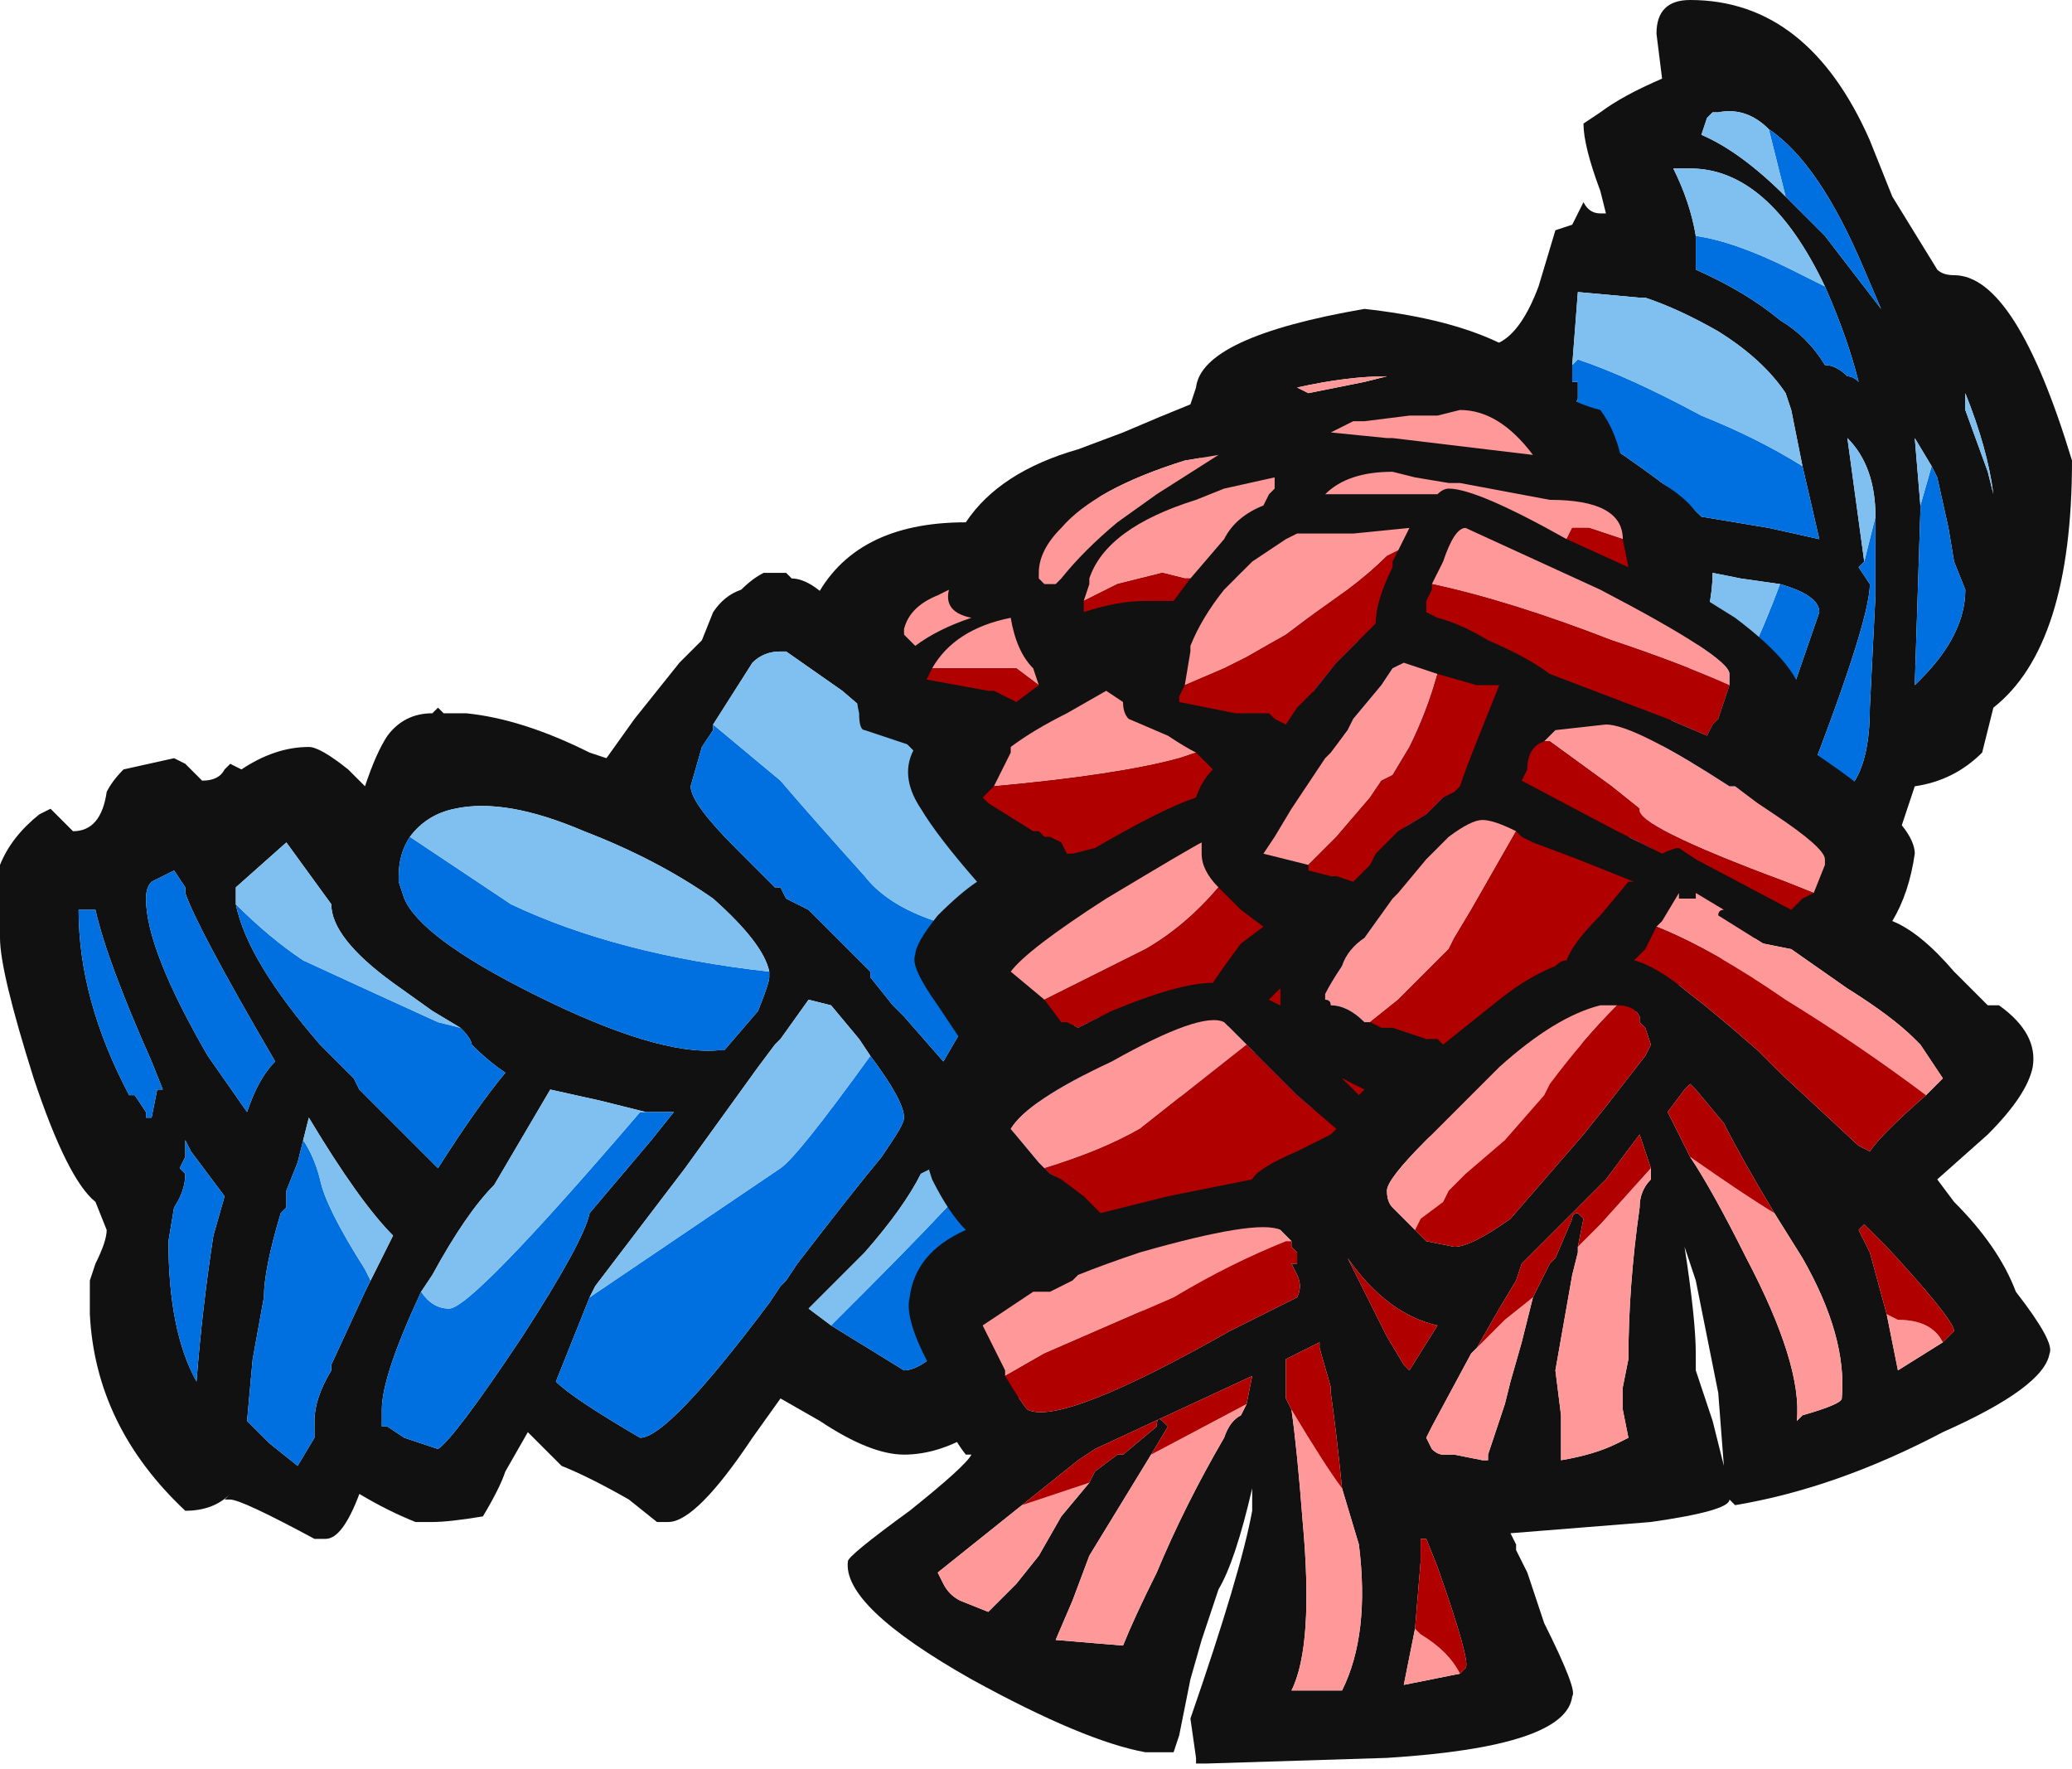 <?xml version="1.0" encoding="UTF-8" standalone="no"?>
<svg xmlns:ffdec="https://www.free-decompiler.com/flash" xmlns:xlink="http://www.w3.org/1999/xlink" ffdec:objectType="shape" height="15.75px" width="18.45px" xmlns="http://www.w3.org/2000/svg">
  <g transform="matrix(1.0, 0.0, 0.0, 1.0, 8.1, 7.05)">
    <path d="M5.6 -4.5 L5.75 -5.0 5.9 -5.05 6.0 -5.25 Q6.05 -5.15 6.15 -5.15 L6.2 -5.15 6.15 -5.35 Q6.0 -5.75 6.0 -5.95 L6.15 -6.05 Q6.35 -6.2 6.7 -6.35 L6.65 -6.75 Q6.65 -7.05 6.95 -7.05 8.0 -7.05 8.55 -5.8 L8.75 -5.3 9.15 -4.65 Q9.2 -4.6 9.3 -4.6 9.85 -4.6 10.35 -2.95 10.35 -1.3 9.65 -0.75 L9.55 -0.35 Q9.3 -0.1 8.95 -0.05 L8.85 0.25 Q8.65 0.9 8.2 0.9 L1.2 5.15 Q0.55 5.9 -0.05 5.9 -0.35 5.9 -0.8 5.6 L-1.15 5.4 -1.4 5.75 Q-1.9 6.5 -2.15 6.5 L-2.25 6.5 -2.5 6.3 Q-2.85 6.1 -3.1 6.0 L-3.4 5.7 -3.6 6.05 Q-3.65 6.2 -3.8 6.45 -4.1 6.5 -4.25 6.5 L-4.4 6.5 Q-4.65 6.4 -4.9 6.25 -5.05 6.65 -5.2 6.65 L-5.3 6.65 Q-5.95 6.3 -6.05 6.3 L-6.1 6.3 -6.05 6.25 Q-6.2 6.4 -6.45 6.4 -7.25 5.65 -7.3 4.65 L-7.3 4.35 -7.25 4.2 Q-7.15 4.0 -7.15 3.9 L-7.25 3.65 Q-7.5 3.45 -7.8 2.55 -8.1 1.6 -8.1 1.3 L-8.1 0.65 Q-8.0 0.4 -7.75 0.2 L-7.65 0.15 -7.45 0.35 Q-7.2 0.35 -7.15 0.0 -7.1 -0.1 -7.0 -0.2 L-6.55 -0.3 -6.45 -0.25 -6.3 -0.1 Q-6.15 -0.1 -6.1 -0.2 L-6.05 -0.25 -5.95 -0.2 Q-5.65 -0.4 -5.35 -0.4 -5.25 -0.4 -5.0 -0.2 L-4.85 -0.05 Q-4.75 -0.35 -4.65 -0.5 -4.5 -0.7 -4.25 -0.7 L-4.2 -0.75 -4.15 -0.7 -3.95 -0.7 Q-3.45 -0.65 -2.85 -0.35 L-2.7 -0.3 -2.45 -0.65 -2.05 -1.15 -1.85 -1.35 -1.75 -1.6 Q-1.65 -1.75 -1.5 -1.8 -1.4 -1.9 -1.3 -1.95 L-1.1 -1.95 -1.05 -1.9 Q-0.9 -1.9 -0.7 -1.7 L5.25 -4.0 Q5.45 -4.1 5.6 -4.5 M5.45 -3.9 L5.45 -3.9 M5.0 -0.75 L2.8 -2.05 4.55 0.5 4.6 0.55 5.0 -0.75 M3.3 0.7 L0.7 -1.35 3.3 0.7 M6.6 -1.75 L4.35 -2.9 6.6 -1.75 M6.1 -0.45 L4.9 1.2 6.1 -0.45 M7.65 -5.9 Q7.45 -6.1 7.2 -6.05 L7.15 -6.05 7.1 -6.0 7.05 -5.85 Q7.4 -5.7 7.8 -5.3 L8.15 -4.95 8.65 -4.3 8.5 -4.65 Q8.1 -5.6 7.65 -5.9 M8.15 -4.5 Q7.65 -5.55 6.95 -5.55 L6.8 -5.55 Q6.95 -5.25 7.0 -4.95 L7.0 -4.65 Q7.45 -4.45 7.75 -4.2 8.0 -4.05 8.15 -3.8 8.25 -3.8 8.35 -3.7 8.4 -3.7 8.45 -3.65 8.35 -4.05 8.15 -4.5 M5.9 -3.8 L5.9 -3.65 5.95 -3.65 5.95 -3.5 5.9 -3.4 6.05 -3.2 Q6.75 -2.75 7.05 -2.45 L7.65 -2.35 8.1 -2.25 7.95 -2.9 7.85 -3.4 7.8 -3.55 Q7.6 -3.85 7.2 -4.1 6.85 -4.3 6.55 -4.4 L6.5 -4.4 5.95 -4.45 5.9 -3.8 M7.75 -1.85 L7.4 -1.9 7.15 -1.95 Q7.15 -1.65 7.0 -1.25 L6.3 0.7 7.6 -0.15 8.1 -1.6 Q8.1 -1.75 7.75 -1.85 M8.6 -2.45 Q8.6 -2.9 8.35 -3.15 L8.5 -2.05 8.45 -2.0 8.55 -1.85 Q8.55 -1.5 7.9 0.15 L8.15 0.1 Q8.55 0.0 8.55 -0.75 L8.6 -1.75 8.6 -2.45 M9.0 -2.55 L9.0 -2.5 8.95 -0.95 9.0 -1.0 Q9.4 -1.4 9.4 -1.8 L9.3 -2.05 9.25 -2.35 9.15 -2.8 9.1 -2.9 8.95 -3.15 9.0 -2.55 M9.65 -2.65 Q9.6 -3.05 9.4 -3.55 L9.4 -3.4 9.6 -2.85 9.65 -2.65 M4.05 2.3 L4.2 0.9 3.35 1.35 3.0 1.85 2.25 2.95 3.75 2.8 4.05 2.3 M1.75 1.8 L0.2 3.35 0.1 3.4 Q-0.05 3.7 -0.4 4.1 L-0.9 4.6 -0.7 4.75 -0.05 5.15 Q0.3 5.15 1.2 3.75 L1.75 1.8 M-1.75 -0.6 L-1.75 -0.55 -1.85 -0.4 -1.95 -0.05 Q-1.95 0.1 -1.55 0.5 L-1.2 0.85 -1.15 0.85 -1.1 0.95 -0.9 1.05 -0.35 1.6 -0.35 1.65 -0.15 1.9 -0.05 2.0 0.3 2.4 0.65 1.8 1.0 1.3 1.2 1.05 Q0.8 0.4 0.0 -0.4 L-0.2 -0.6 -0.25 -0.6 -0.6 -0.9 -1.1 -1.25 -1.15 -1.25 Q-1.3 -1.25 -1.4 -1.15 L-1.75 -0.6 M-2.2 -0.8 L-2.2 -0.8 M-4.85 0.0 L-4.85 0.0 M-4.45 0.4 Q-4.55 0.55 -4.55 0.75 L-4.55 0.8 -4.5 0.95 Q-4.35 1.3 -3.35 1.8 -2.25 2.35 -1.7 2.3 L-1.65 2.3 -1.35 1.95 Q-1.25 1.7 -1.25 1.65 L-1.25 1.6 Q-1.3 1.35 -1.75 0.95 -2.25 0.6 -2.9 0.35 -3.6 0.05 -4.05 0.15 -4.3 0.2 -4.45 0.4 M-4.35 4.45 Q-4.7 5.2 -4.7 5.5 L-4.7 5.65 -4.65 5.65 -4.5 5.75 -4.2 5.85 Q-4.05 5.75 -3.45 4.85 -2.9 4.0 -2.85 3.75 L-2.3 3.1 -2.1 2.85 -2.35 2.85 -2.75 2.75 -3.2 2.65 -3.7 3.5 Q-3.95 3.75 -4.25 4.3 L-4.35 4.45 M-0.35 2.35 L-0.45 2.2 -0.7 1.9 -0.9 1.85 -1.15 2.2 -1.2 2.25 -1.35 2.45 -2.0 3.35 -2.8 4.4 -2.85 4.5 -3.15 5.25 Q-3.0 5.4 -2.4 5.75 -2.15 5.75 -1.25 4.55 L-1.15 4.4 -1.1 4.35 -1.0 4.2 Q-0.5 3.55 -0.25 3.25 L-0.15 3.1 Q-0.05 2.95 -0.05 2.9 -0.05 2.75 -0.35 2.35 M-5.0 0.35 L-5.0 0.35 M-4.0 2.1 L-4.25 1.95 -4.6 1.7 Q-5.15 1.3 -5.15 1.0 L-5.55 0.45 -6.0 0.85 -6.0 1.0 Q-5.9 1.5 -5.25 2.25 L-4.95 2.55 -4.9 2.65 -4.2 3.35 Q-3.85 2.8 -3.6 2.5 -3.75 2.4 -3.9 2.25 -3.9 2.2 -4.0 2.1 M-4.8 4.35 L-4.6 3.95 Q-4.9 3.65 -5.35 2.9 L-5.4 3.1 -5.45 3.3 -5.55 3.55 -5.55 3.7 -5.6 3.75 Q-5.75 4.25 -5.75 4.5 L-5.85 5.05 -5.9 5.6 -5.7 5.8 -5.45 6.0 -5.3 5.75 -5.3 5.6 Q-5.3 5.4 -5.15 5.15 L-5.15 5.1 -4.85 4.45 -4.8 4.35 M-6.55 0.7 L-6.75 0.8 Q-6.8 0.85 -6.8 0.95 -6.8 1.4 -6.25 2.35 L-5.9 2.85 Q-5.8 2.55 -5.65 2.4 -6.35 1.2 -6.45 0.9 L-6.45 0.85 -6.55 0.7 M-6.75 2.9 L-6.7 2.65 -6.65 2.65 -6.75 2.4 Q-7.15 1.5 -7.25 1.05 L-7.4 1.05 Q-7.4 1.85 -6.95 2.7 L-6.9 2.7 -6.8 2.85 -6.8 2.9 -6.75 2.9 M-6.45 3.25 L-6.5 3.35 -6.45 3.4 Q-6.45 3.55 -6.55 3.7 L-6.6 4.0 Q-6.6 4.8 -6.35 5.25 -6.3 4.6 -6.2 3.95 L-6.1 3.6 -6.4 3.2 -6.45 3.1 -6.45 3.25" fill="#111111" fill-rule="evenodd" stroke="none"/>
    <path d="M4.6 0.55 L4.55 0.5 4.6 0.55 M-6.45 0.85 L-6.55 0.7 -6.45 0.85 M-6.8 2.9 L-6.75 2.9 -6.8 2.9" fill="#ccdbe1" fill-rule="evenodd" stroke="none"/>
    <path d="M2.8 -2.05 L5.0 -0.75 4.6 0.55 4.55 0.5 2.8 -2.05 M0.7 -1.35 L3.3 0.7 0.7 -1.35 M4.35 -2.9 L6.6 -1.75 4.35 -2.9 M4.9 1.2 L6.1 -0.45 4.9 1.2 M7.8 -5.3 Q7.7 -5.7 7.65 -5.9 8.1 -5.6 8.5 -4.65 L8.65 -4.3 8.15 -4.95 7.8 -5.3 M7.0 -4.95 Q7.35 -4.9 7.85 -4.65 L8.15 -4.5 Q8.35 -4.05 8.45 -3.65 8.4 -3.7 8.35 -3.7 8.25 -3.8 8.15 -3.8 8.0 -4.05 7.75 -4.2 7.45 -4.45 7.0 -4.65 L7.0 -4.95 M7.95 -2.9 L8.1 -2.25 7.65 -2.35 7.05 -2.45 Q6.75 -2.75 6.05 -3.2 L5.9 -3.4 5.95 -3.5 5.95 -3.65 5.9 -3.65 5.9 -3.8 5.95 -3.85 Q6.4 -3.7 7.05 -3.35 7.55 -3.15 7.95 -2.9 M6.3 0.7 Q7.25 -0.5 7.75 -1.85 8.1 -1.75 8.1 -1.6 L7.6 -0.15 6.3 0.7 M8.5 -2.05 L8.6 -2.45 8.6 -1.75 8.55 -0.75 Q8.55 0.0 8.15 0.1 L7.9 0.15 Q8.55 -1.5 8.55 -1.85 L8.45 -2.0 8.5 -2.05 M9.1 -2.9 L9.15 -2.8 9.25 -2.35 9.3 -2.05 9.4 -1.8 Q9.4 -1.4 9.0 -1.0 L8.95 -0.95 9.0 -2.5 9.0 -2.55 9.1 -2.9 M4.2 0.9 L4.05 2.3 3.55 1.85 4.2 0.9 M3.75 2.8 L2.25 2.95 3.3 2.15 3.75 2.8 M-0.7 4.75 L-0.4 4.45 Q0.75 3.3 1.15 2.75 L1.75 1.8 1.2 3.75 Q0.3 5.15 -0.05 5.15 L-0.7 4.75 M1.0 1.3 L0.65 1.8 0.3 2.4 -0.05 2.0 -0.15 1.9 -0.35 1.65 -0.35 1.6 -0.9 1.05 -1.1 0.95 -1.15 0.85 -1.2 0.85 -1.55 0.5 Q-1.95 0.1 -1.95 -0.05 L-1.85 -0.4 -1.75 -0.55 -1.75 -0.6 -1.15 -0.1 Q-0.85 0.25 -0.4 0.75 -0.05 1.2 1.0 1.3 M-1.25 1.6 L-1.25 1.65 Q-1.25 1.7 -1.35 1.95 L-1.65 2.3 -1.7 2.3 Q-2.25 2.35 -3.35 1.8 -4.35 1.3 -4.5 0.95 L-4.55 0.8 -4.55 0.75 Q-4.55 0.55 -4.45 0.4 L-3.55 1.0 Q-2.6 1.45 -1.25 1.6 M-2.35 2.85 L-2.1 2.85 -2.3 3.1 -2.85 3.75 Q-2.9 4.0 -3.45 4.85 -4.05 5.75 -4.2 5.85 L-4.5 5.75 -4.65 5.65 -4.7 5.65 -4.7 5.5 Q-4.7 5.2 -4.35 4.45 -4.25 4.6 -4.1 4.6 -3.9 4.6 -2.4 2.85 L-2.35 2.85 M-2.85 4.5 L-1.15 3.35 Q-1.0 3.25 -0.35 2.35 -0.05 2.75 -0.05 2.9 -0.05 2.95 -0.15 3.1 L-0.25 3.25 Q-0.5 3.55 -1.0 4.2 L-1.1 4.35 -1.15 4.4 -1.25 4.55 Q-2.15 5.75 -2.4 5.75 -3.0 5.4 -3.15 5.25 L-2.85 4.5 M-6.0 1.0 Q-5.7 1.3 -5.4 1.5 -4.75 1.8 -4.2 2.05 L-4.0 2.1 Q-3.9 2.2 -3.9 2.25 -3.75 2.4 -3.6 2.5 -3.85 2.8 -4.2 3.35 L-4.9 2.65 -4.95 2.55 -5.25 2.25 Q-5.9 1.5 -6.0 1.0 M-5.4 3.1 Q-5.3 3.25 -5.25 3.45 -5.2 3.7 -4.85 4.25 L-4.8 4.35 -4.85 4.45 -5.15 5.1 -5.15 5.15 Q-5.3 5.4 -5.3 5.6 L-5.3 5.75 -5.45 6.0 -5.7 5.8 -5.9 5.6 -5.85 5.05 -5.75 4.5 Q-5.75 4.25 -5.6 3.75 L-5.55 3.7 -5.55 3.55 -5.45 3.3 -5.4 3.1 M-6.45 0.85 L-6.45 0.9 Q-6.35 1.2 -5.65 2.4 -5.8 2.55 -5.9 2.85 L-6.25 2.35 Q-6.8 1.4 -6.8 0.95 -6.8 0.85 -6.75 0.8 L-6.55 0.7 -6.45 0.85 M-6.8 2.9 L-6.8 2.85 -6.9 2.7 -6.95 2.7 Q-7.4 1.85 -7.4 1.05 L-7.25 1.05 Q-7.15 1.5 -6.75 2.4 L-6.65 2.65 -6.7 2.65 -6.75 2.9 -6.8 2.9 M-6.45 3.25 L-6.45 3.1 -6.4 3.2 -6.1 3.6 -6.2 3.95 Q-6.3 4.6 -6.35 5.25 -6.6 4.8 -6.6 4.0 L-6.55 3.7 Q-6.45 3.55 -6.45 3.4 L-6.5 3.35 -6.45 3.25" fill="#0070e0" fill-rule="evenodd" stroke="none"/>
    <path d="M2.8 -2.05 L5.0 -0.75 2.8 -2.05 M0.7 -1.35 L3.3 0.7 0.7 -1.35 M4.35 -2.9 L6.6 -1.75 4.35 -2.9 M4.9 1.2 L6.1 -0.45 4.9 1.2 M7.65 -5.9 Q7.7 -5.7 7.8 -5.3 7.4 -5.7 7.05 -5.85 L7.1 -6.0 7.15 -6.05 7.2 -6.05 Q7.45 -6.1 7.65 -5.9 M7.0 -4.95 Q6.95 -5.25 6.8 -5.55 L6.95 -5.55 Q7.65 -5.55 8.15 -4.5 L7.85 -4.65 Q7.35 -4.9 7.0 -4.95 M7.95 -2.9 Q7.55 -3.15 7.05 -3.35 6.4 -3.7 5.95 -3.85 L5.9 -3.8 5.95 -4.45 6.5 -4.4 6.55 -4.4 Q6.85 -4.3 7.2 -4.1 7.6 -3.85 7.8 -3.55 L7.85 -3.4 7.95 -2.9 M6.3 0.7 L7.0 -1.25 Q7.15 -1.65 7.15 -1.95 L7.4 -1.9 7.75 -1.85 Q7.25 -0.5 6.3 0.7 M8.5 -2.05 L8.35 -3.15 Q8.6 -2.9 8.6 -2.45 L8.5 -2.05 M9.1 -2.9 L9.0 -2.55 8.95 -3.15 9.1 -2.9 M9.65 -2.65 L9.6 -2.85 9.4 -3.4 9.4 -3.55 Q9.6 -3.05 9.65 -2.65 M4.2 0.9 L3.55 1.85 3.35 1.35 4.2 0.9 M2.25 2.95 L3.0 1.85 3.3 2.15 2.25 2.95 M-0.7 4.75 L-0.9 4.6 -0.4 4.1 Q-0.05 3.7 0.1 3.4 L0.2 3.35 1.75 1.8 1.15 2.75 Q0.75 3.3 -0.4 4.45 L-0.7 4.75 M1.0 1.3 Q-0.05 1.2 -0.4 0.75 -0.85 0.25 -1.15 -0.1 L-1.75 -0.6 -1.4 -1.15 Q-1.3 -1.25 -1.15 -1.25 L-1.1 -1.25 -0.6 -0.9 -0.25 -0.6 -0.2 -0.6 0.0 -0.4 Q0.8 0.4 1.2 1.05 L1.0 1.3 M-1.25 1.6 Q-2.6 1.45 -3.55 1.0 L-4.45 0.4 Q-4.3 0.2 -4.05 0.15 -3.6 0.05 -2.9 0.35 -2.25 0.6 -1.75 0.95 -1.3 1.35 -1.25 1.6 M-2.35 2.85 L-2.4 2.85 Q-3.9 4.6 -4.1 4.6 -4.25 4.6 -4.35 4.45 L-4.25 4.3 Q-3.95 3.75 -3.7 3.5 L-3.2 2.65 -2.75 2.75 -2.35 2.85 M-2.85 4.5 L-2.8 4.4 -2.0 3.35 -1.35 2.45 -1.2 2.25 -1.15 2.2 -0.9 1.85 -0.7 1.9 -0.45 2.2 -0.35 2.35 Q-1.0 3.25 -1.15 3.35 L-2.85 4.5 M-6.0 1.0 L-6.0 0.85 -5.55 0.45 -5.15 1.0 Q-5.15 1.3 -4.6 1.7 L-4.25 1.95 -4.0 2.1 -4.2 2.05 Q-4.75 1.8 -5.4 1.5 -5.7 1.3 -6.0 1.0 M-5.4 3.1 L-5.35 2.9 Q-4.9 3.65 -4.6 3.95 L-4.8 4.35 -4.85 4.25 Q-5.2 3.7 -5.25 3.45 -5.3 3.25 -5.4 3.1" fill="#80c0f0" fill-rule="evenodd" stroke="none"/>
    <path d="M3.55 1.85 L4.05 2.3 3.75 2.8 3.3 2.15 3.0 1.85 3.35 1.35 3.55 1.85" fill="#b00000" fill-rule="evenodd" stroke="none"/>
    <path d="M4.25 -3.7 Q3.9 -3.7 3.45 -3.6 L3.55 -3.55 4.05 -3.65 4.25 -3.7 M2.45 -2.95 Q1.65 -2.7 1.35 -2.35 1.15 -2.15 1.15 -1.95 L1.15 -1.9 1.2 -1.85 1.3 -1.85 1.35 -1.9 Q1.55 -2.15 1.85 -2.4 L2.2 -2.65 2.75 -3.0 2.45 -2.95 M1.5 -3.05 L1.9 -3.2 Q2.25 -3.35 2.5 -3.45 L2.55 -3.6 Q2.6 -4.05 4.05 -4.3 5.4 -4.15 5.8 -3.55 5.95 -3.45 6.15 -3.4 6.3 -3.2 6.35 -2.9 L6.6 -2.8 Q7.1 -2.55 7.1 -2.2 L7.0 -2.0 6.95 -1.8 7.35 -1.55 Q7.95 -1.1 7.95 -0.8 L7.85 -0.6 7.8 -0.55 8.05 -0.35 Q8.95 0.25 8.95 0.55 8.9 0.9 8.75 1.15 9.0 1.25 9.3 1.6 L9.6 1.9 9.7 1.9 Q10.05 2.15 10.0 2.45 9.95 2.7 9.6 3.05 L9.15 3.45 9.3 3.65 Q9.7 4.05 9.85 4.45 10.2 4.9 10.15 5.0 10.1 5.3 9.2 5.7 8.25 6.2 7.35 6.35 L7.3 6.3 Q7.3 6.4 6.6 6.5 L5.35 6.6 5.4 6.7 5.4 6.75 5.5 6.95 5.65 7.4 Q5.95 8.0 5.9 8.05 5.85 8.5 4.25 8.6 L2.65 8.65 2.55 8.65 2.55 8.6 2.5 8.25 Q2.95 6.95 3.05 6.4 L3.05 6.2 Q2.9 6.85 2.75 7.1 L2.6 7.55 2.5 7.9 2.4 8.4 2.35 8.55 2.1 8.55 Q1.55 8.45 0.55 7.9 -0.6 7.25 -0.55 6.85 -0.55 6.8 0.0 6.4 0.5 6.0 0.55 5.9 L0.5 5.9 Q0.3 5.65 0.2 5.2 L0.2 5.15 Q-0.05 4.7 0.0 4.5 0.05 4.1 0.5 3.9 0.35 3.75 0.2 3.45 0.05 3.0 0.1 2.7 L0.25 2.5 Q0.4 2.3 0.45 2.2 L0.25 1.9 Q0.0 1.55 0.05 1.45 0.05 1.35 0.25 1.1 0.45 0.9 0.6 0.8 0.25 0.4 0.1 0.15 -0.1 -0.15 0.05 -0.4 -0.25 -0.5 -0.4 -0.55 -0.45 -0.55 -0.45 -0.7 -0.5 -0.9 -0.45 -1.25 L-0.75 -1.35 Q-1.0 -1.45 -0.85 -1.7 -0.5 -2.4 0.5 -2.4 0.8 -2.85 1.5 -3.05 M2.5 -1.9 L2.8 -2.25 Q2.9 -2.45 3.15 -2.55 L3.2 -2.65 3.25 -2.7 3.25 -2.8 2.8 -2.7 2.55 -2.6 Q1.75 -2.35 1.6 -1.9 L1.6 -1.85 1.55 -1.7 1.55 -1.6 Q1.85 -1.7 2.1 -1.7 L2.35 -1.7 2.5 -1.9 M0.25 -1.75 Q0.0 -1.65 -0.05 -1.45 L-0.05 -1.4 0.05 -1.3 Q0.25 -1.45 0.55 -1.55 0.3 -1.6 0.35 -1.8 L0.25 -1.75 M1.15 -0.95 L1.15 -0.95 1.1 -1.1 Q0.95 -1.25 0.9 -1.55 0.4 -1.45 0.2 -1.1 L0.15 -1.0 0.7 -0.9 0.75 -0.9 0.95 -0.8 1.15 -0.95 M2.55 -0.35 Q2.45 -0.4 2.3 -0.5 L1.95 -0.65 Q1.9 -0.7 1.9 -0.8 L1.75 -0.9 1.4 -0.7 Q1.1 -0.55 0.9 -0.4 L0.9 -0.35 0.75 -0.05 0.65 0.05 0.7 0.1 1.1 0.35 1.15 0.35 1.2 0.4 1.25 0.4 1.35 0.45 1.4 0.55 1.45 0.55 1.65 0.5 Q2.25 0.15 2.55 0.05 2.6 -0.1 2.7 -0.2 L2.55 -0.35 M4.35 -2.15 L4.45 -2.35 3.95 -2.3 3.45 -2.3 3.35 -2.25 3.05 -2.05 2.8 -1.8 Q2.6 -1.55 2.5 -1.3 L2.5 -1.25 2.45 -0.95 2.4 -0.85 2.4 -0.8 2.9 -0.7 3.2 -0.7 3.25 -0.65 3.35 -0.6 3.45 -0.75 3.6 -0.9 3.8 -1.15 4.15 -1.5 Q4.15 -1.7 4.3 -2.0 L4.3 -2.05 4.35 -2.15 M2.8 -0.35 L2.8 -0.3 2.8 -0.35 M5.55 -3.0 Q5.25 -3.4 4.9 -3.4 L4.7 -3.35 4.45 -3.35 4.05 -3.3 3.95 -3.3 3.75 -3.2 4.25 -3.15 4.3 -3.15 5.55 -3.0 M6.35 -2.25 Q6.35 -2.6 5.7 -2.6 L4.9 -2.75 4.8 -2.75 4.5 -2.8 4.3 -2.85 Q3.9 -2.85 3.7 -2.65 L4.7 -2.65 Q4.75 -2.7 4.8 -2.7 5.05 -2.7 5.85 -2.25 L6.4 -2.0 6.35 -2.25 M7.3 -0.95 L7.3 -1.05 Q7.3 -1.2 6.15 -1.8 L4.95 -2.35 Q4.85 -2.35 4.75 -2.05 L4.65 -1.85 4.65 -1.8 4.6 -1.7 4.6 -1.6 4.7 -1.55 Q4.9 -1.5 5.15 -1.35 5.5 -1.2 5.7 -1.05 L6.75 -0.65 7.1 -0.5 7.15 -0.6 7.2 -0.65 7.3 -0.95 M4.7 -1.05 L4.4 -1.15 4.3 -1.1 4.2 -0.95 3.95 -0.65 3.9 -0.55 3.75 -0.35 3.7 -0.3 3.4 0.15 3.25 0.4 3.15 0.55 3.55 0.65 3.55 0.7 3.75 0.75 3.8 0.75 3.95 0.8 4.1 0.65 4.15 0.55 4.35 0.35 4.6 0.2 4.75 0.05 4.85 0.0 4.9 -0.05 Q4.95 -0.2 5.05 -0.45 L5.25 -0.95 5.05 -0.95 4.7 -1.05 M8.05 0.9 L8.15 0.65 8.15 0.6 Q8.15 0.5 7.7 0.2 L7.55 0.1 7.35 -0.05 7.3 -0.05 Q6.45 -0.6 6.2 -0.6 L5.75 -0.55 Q5.7 -0.5 5.65 -0.45 5.5 -0.4 5.5 -0.2 L5.45 -0.1 6.3 0.35 6.7 0.55 Q6.8 0.5 6.85 0.5 L7.0 0.6 7.85 1.05 7.95 0.95 8.05 0.9 M9.05 2.7 L9.2 2.55 9.0 2.25 8.95 2.2 Q8.75 2.0 8.35 1.75 L7.85 1.4 7.6 1.35 7.2 1.1 Q7.2 1.05 7.25 1.05 L7.0 0.9 7.0 0.95 6.85 0.95 6.85 0.9 6.7 1.15 6.65 1.2 6.55 1.4 6.45 1.5 Q6.65 1.55 6.95 1.8 7.15 1.95 7.55 2.3 L7.75 2.5 8.45 3.15 8.55 3.2 Q8.65 3.05 9.05 2.7 M4.1 2.05 L4.2 2.1 4.3 2.1 4.6 2.2 4.7 2.2 4.75 2.25 5.25 1.85 Q5.5 1.65 5.75 1.55 5.8 1.5 5.85 1.5 5.9 1.35 6.15 1.1 L6.4 0.8 6.45 0.8 5.95 0.6 5.55 0.45 5.45 0.4 5.4 0.35 Q5.2 0.25 5.1 0.25 5.0 0.25 4.8 0.4 L4.6 0.6 4.35 0.9 4.3 0.95 4.05 1.3 Q3.9 1.4 3.85 1.55 3.75 1.7 3.7 1.8 L3.7 1.85 Q3.75 1.85 3.75 1.9 3.9 1.9 4.05 2.05 L4.1 2.05 M4.5 3.9 L4.6 4.0 4.85 4.05 Q5.0 4.05 5.35 3.8 L6.0 3.05 6.2 2.8 6.55 2.35 6.6 2.25 6.55 2.1 6.5 2.05 6.5 2.0 Q6.45 1.9 6.3 1.9 L6.15 1.9 Q5.75 2.0 5.25 2.45 L4.6 3.1 Q4.25 3.45 4.25 3.55 4.25 3.65 4.3 3.7 L4.5 3.9 M7.7 3.75 Q7.4 3.25 7.25 2.95 L7.0 2.65 6.95 2.6 6.9 2.65 6.75 2.85 6.95 3.25 Q7.15 3.55 7.45 4.15 7.95 5.1 7.9 5.6 L7.95 5.55 Q8.3 5.45 8.3 5.4 8.35 4.85 7.95 4.15 L7.7 3.75 M5.95 4.05 L5.95 4.1 5.9 4.3 5.75 5.15 5.8 5.55 5.8 5.95 Q6.1 5.9 6.3 5.8 L6.4 5.75 6.35 5.5 6.35 5.3 6.4 5.05 Q6.4 4.4 6.5 3.7 6.5 3.55 6.6 3.45 L6.6 3.35 6.5 3.05 6.2 3.45 5.45 4.2 5.4 4.35 5.25 4.6 5.05 4.95 5.0 5.0 4.65 5.65 4.6 5.75 4.65 5.85 Q4.7 5.9 4.75 5.9 L4.85 5.9 5.1 5.95 5.15 5.95 5.15 5.9 5.3 5.45 5.35 5.25 5.45 4.9 5.55 4.5 5.7 4.2 5.75 4.15 5.9 3.8 Q5.9 3.75 5.95 3.75 L6.0 3.8 5.95 4.05 M9.2 4.9 L9.3 4.8 Q9.3 4.7 8.7 4.05 L8.5 3.85 8.45 3.9 8.55 4.1 8.7 4.65 8.8 5.15 9.2 4.9 M7.0 4.35 L6.9 4.05 Q7.0 4.7 7.0 5.0 L7.0 5.15 7.15 5.6 7.25 6.0 7.2 5.35 7.0 4.35 M1.2 1.85 L1.35 2.05 1.4 2.05 1.5 2.1 1.8 1.95 Q2.4 1.7 2.7 1.7 2.8 1.55 2.95 1.35 L3.15 1.2 2.95 1.05 2.75 0.85 Q2.6 0.7 2.6 0.55 L2.6 0.45 Q2.5 0.5 1.75 0.95 1.05 1.4 0.9 1.6 L1.2 1.85 M3.3 1.75 L3.2 1.85 3.3 1.9 3.3 1.75 M3.35 1.35 L3.35 1.35 M3.85 2.55 L4.0 2.7 4.05 2.65 3.85 2.55 M1.2 3.35 L1.25 3.4 1.35 3.45 1.55 3.6 1.7 3.75 2.3 3.6 3.05 3.45 Q3.1 3.35 3.45 3.2 L3.75 3.05 3.8 3.0 3.45 2.7 3.0 2.25 2.8 2.05 Q2.6 1.95 1.8 2.4 1.05 2.75 0.9 3.0 L1.15 3.3 1.2 3.35 M0.7 2.6 L0.7 2.6 M3.4 4.0 L3.3 3.9 Q3.1 3.8 2.05 4.1 1.75 4.2 1.5 4.3 L1.45 4.35 1.25 4.45 1.1 4.45 0.65 4.75 0.85 5.15 0.85 5.2 Q1.0 5.45 1.05 5.5 1.35 5.65 2.85 4.8 3.15 4.65 3.45 4.5 3.5 4.4 3.45 4.3 L3.4 4.2 3.45 4.2 Q3.45 4.15 3.45 4.1 L3.4 4.05 3.4 4.0 M1.0 6.35 L0.25 6.95 0.3 7.05 Q0.35 7.15 0.45 7.2 L0.7 7.3 0.95 7.05 1.15 6.8 1.35 6.45 1.6 6.15 1.65 6.05 1.85 5.9 1.9 5.9 2.2 5.65 Q2.2 5.55 2.25 5.6 L2.3 5.65 2.15 5.9 1.6 6.8 1.45 7.2 1.3 7.55 1.9 7.6 Q2.0 7.35 2.2 6.95 2.45 6.35 2.8 5.75 2.85 5.6 2.95 5.55 L3.0 5.45 3.05 5.2 1.65 5.85 1.5 5.95 1.0 6.35 M4.4 5.1 L4.45 5.15 4.7 4.75 Q4.25 4.65 3.9 4.15 L4.25 4.85 4.4 5.1 M3.6 3.65 L3.6 3.65 M3.85 6.2 Q3.8 5.7 3.75 5.35 L3.75 5.3 3.65 4.95 3.65 4.9 3.55 4.95 Q3.45 5.0 3.35 5.05 L3.35 5.4 3.4 5.5 Q3.45 5.85 3.5 6.5 3.6 7.6 3.4 8.0 L3.85 8.0 Q4.1 7.5 4.0 6.7 L3.85 6.2 M4.9 7.85 L4.95 7.8 Q5.0 7.75 4.7 6.9 L4.6 6.65 4.55 6.65 4.55 6.85 4.5 7.45 4.4 7.95 4.9 7.85" fill="#111111" fill-rule="evenodd" stroke="none"/>
    <path d="M2.8 -0.35 L2.8 -0.3 2.8 -0.35 M3.6 3.65 L3.6 3.65" fill="#81a9b6" fill-rule="evenodd" stroke="none"/>
    <path d="M2.45 -2.95 L2.75 -3.0 2.2 -2.65 1.85 -2.4 Q1.55 -2.15 1.35 -1.9 L1.3 -1.85 1.2 -1.85 1.15 -1.9 1.15 -1.95 Q1.15 -2.15 1.35 -2.35 1.65 -2.7 2.45 -2.95 M4.25 -3.7 L4.05 -3.65 3.55 -3.55 3.45 -3.6 Q3.9 -3.7 4.25 -3.7 M1.55 -1.7 L1.6 -1.85 1.6 -1.9 Q1.75 -2.35 2.55 -2.6 L2.8 -2.7 3.25 -2.8 3.25 -2.7 3.2 -2.65 3.15 -2.55 Q2.9 -2.45 2.8 -2.25 L2.5 -1.9 2.45 -1.9 2.25 -1.95 1.85 -1.85 Q1.65 -1.75 1.55 -1.7 M0.25 -1.75 L0.35 -1.8 Q0.3 -1.6 0.55 -1.55 0.25 -1.45 0.05 -1.3 L-0.05 -1.4 -0.05 -1.45 Q0.0 -1.65 0.25 -1.75 M1.15 -0.95 L0.95 -1.1 0.2 -1.1 Q0.4 -1.45 0.9 -1.55 0.95 -1.25 1.1 -1.1 L1.15 -0.95 1.15 -0.95 M0.75 -0.05 L0.9 -0.35 0.9 -0.4 Q1.1 -0.55 1.4 -0.7 L1.75 -0.9 1.9 -0.8 Q1.9 -0.7 1.95 -0.65 L2.3 -0.5 Q2.45 -0.4 2.55 -0.35 L2.4 -0.3 Q1.85 -0.15 0.75 -0.05 M2.45 -0.95 L2.5 -1.25 2.5 -1.3 Q2.6 -1.55 2.8 -1.8 L3.05 -2.05 3.35 -2.25 3.45 -2.3 3.95 -2.3 4.45 -2.35 4.35 -2.15 4.25 -2.1 Q4.1 -1.95 3.9 -1.8 L3.55 -1.55 3.35 -1.4 3.0 -1.2 2.8 -1.1 2.45 -0.95 M5.85 -2.25 Q5.05 -2.7 4.8 -2.7 4.75 -2.7 4.7 -2.65 L3.7 -2.65 Q3.9 -2.85 4.3 -2.85 L4.5 -2.8 4.8 -2.75 4.9 -2.75 5.7 -2.6 Q6.35 -2.6 6.35 -2.25 L6.05 -2.35 5.9 -2.35 5.85 -2.25 M5.55 -3.0 L4.3 -3.15 4.25 -3.15 3.75 -3.2 3.95 -3.3 4.05 -3.3 4.45 -3.35 4.7 -3.35 4.9 -3.4 Q5.25 -3.4 5.55 -3.0 M4.65 -1.85 L4.75 -2.05 Q4.85 -2.35 4.95 -2.35 L6.15 -1.8 Q7.3 -1.2 7.3 -1.05 L7.3 -0.95 Q6.85 -1.15 6.25 -1.35 5.35 -1.7 4.65 -1.85 M3.55 0.65 L3.15 0.55 3.25 0.4 3.4 0.15 3.7 -0.3 3.75 -0.35 3.9 -0.55 3.95 -0.65 4.2 -0.95 4.3 -1.1 4.4 -1.15 4.7 -1.05 Q4.6 -0.7 4.45 -0.4 L4.3 -0.15 4.2 -0.1 4.1 0.05 3.8 0.4 3.55 0.65 M5.65 -0.45 Q5.7 -0.5 5.75 -0.55 L6.2 -0.6 Q6.45 -0.6 7.3 -0.05 L7.35 -0.05 7.55 0.1 7.7 0.2 Q8.15 0.5 8.15 0.6 L8.15 0.65 8.05 0.9 7.8 0.8 Q6.45 0.3 6.5 0.15 L6.25 -0.05 5.7 -0.45 5.65 -0.45 M6.65 1.2 L6.7 1.15 6.85 0.9 6.85 0.95 7.0 0.95 7.0 0.9 7.25 1.05 Q7.2 1.05 7.2 1.1 L7.6 1.35 7.85 1.4 8.35 1.75 Q8.75 2.0 8.95 2.2 L9.0 2.25 9.2 2.55 9.05 2.7 Q8.45 2.25 7.8 1.85 7.15 1.4 6.65 1.2 M5.4 0.35 L5.0 1.05 4.85 1.3 4.8 1.4 4.35 1.85 4.1 2.05 4.05 2.05 Q3.9 1.9 3.75 1.9 3.75 1.85 3.7 1.85 L3.7 1.8 Q3.75 1.7 3.85 1.55 3.9 1.4 4.05 1.3 L4.3 0.95 4.35 0.9 4.6 0.6 4.8 0.4 Q5.0 0.25 5.1 0.25 5.2 0.25 5.4 0.35 M6.3 1.9 Q6.0 2.2 5.7 2.6 L5.65 2.7 5.3 3.1 4.95 3.4 4.8 3.55 4.75 3.65 4.55 3.8 4.5 3.9 4.3 3.7 Q4.25 3.65 4.25 3.55 4.25 3.45 4.6 3.1 L5.25 2.45 Q5.75 2.0 6.15 1.9 L6.3 1.9 M6.95 3.25 Q7.45 3.6 7.7 3.75 L7.95 4.15 Q8.35 4.85 8.3 5.4 8.3 5.45 7.95 5.55 L7.9 5.6 Q7.95 5.1 7.45 4.15 7.15 3.55 6.95 3.25 M6.6 3.35 L6.6 3.45 Q6.5 3.55 6.5 3.7 6.4 4.4 6.4 5.05 L6.35 5.3 6.35 5.5 6.4 5.75 6.3 5.8 Q6.1 5.9 5.8 5.95 L5.8 5.55 5.75 5.15 5.9 4.3 5.95 4.1 5.95 4.05 6.15 3.85 6.6 3.35 M5.55 4.5 L5.45 4.9 5.35 5.25 5.3 5.45 5.15 5.9 5.15 5.95 5.1 5.95 4.85 5.9 4.75 5.9 Q4.7 5.9 4.65 5.85 L4.6 5.75 4.65 5.65 5.0 5.0 5.05 4.95 5.3 4.7 5.55 4.5 M8.7 4.65 L8.8 4.7 Q9.1 4.7 9.2 4.9 L8.8 5.15 8.7 4.65 M2.75 0.85 Q2.45 1.2 2.1 1.4 L1.2 1.85 0.9 1.6 Q1.05 1.4 1.75 0.95 2.5 0.5 2.6 0.45 L2.6 0.55 Q2.6 0.7 2.75 0.85 M3.0 2.25 L2.05 3.0 Q1.7 3.2 1.2 3.35 L1.15 3.3 0.9 3.0 Q1.05 2.75 1.8 2.4 2.6 1.95 2.8 2.05 L3.0 2.25 M0.85 5.2 L0.85 5.15 0.65 4.75 1.1 4.45 1.25 4.45 1.45 4.35 1.5 4.3 Q1.75 4.2 2.05 4.1 3.1 3.8 3.3 3.9 L3.4 4.0 3.35 4.0 Q2.85 4.2 2.35 4.5 L1.2 5.0 0.85 5.2 M1.6 6.15 L1.35 6.45 1.15 6.8 0.95 7.05 0.7 7.3 0.45 7.2 Q0.35 7.15 0.3 7.05 L0.25 6.95 1.0 6.35 1.6 6.15 M3.0 5.45 L2.95 5.55 Q2.85 5.6 2.8 5.75 2.45 6.35 2.2 6.95 2.0 7.35 1.9 7.6 L1.3 7.55 1.45 7.2 1.6 6.8 2.15 5.9 3.0 5.45 M3.4 5.5 Q3.7 6.0 3.85 6.2 L4.0 6.7 Q4.1 7.5 3.85 8.0 L3.4 8.0 Q3.6 7.6 3.5 6.5 3.45 5.85 3.4 5.5 M4.5 7.45 L4.55 7.5 Q4.8 7.65 4.9 7.85 L4.4 7.95 4.5 7.45" fill="#ff9999" fill-rule="evenodd" stroke="none"/>
    <path d="M1.55 -1.7 Q1.65 -1.75 1.85 -1.85 L2.25 -1.95 2.45 -1.9 2.5 -1.9 2.35 -1.7 2.1 -1.7 Q1.85 -1.7 1.55 -1.6 L1.55 -1.7 M0.2 -1.1 L0.95 -1.1 1.15 -0.95 0.95 -0.8 0.75 -0.9 0.7 -0.9 0.15 -1.0 0.2 -1.1 M2.55 -0.35 L2.7 -0.2 Q2.6 -0.1 2.55 0.05 2.25 0.15 1.65 0.5 L1.45 0.55 1.4 0.55 1.35 0.45 1.25 0.4 1.2 0.4 1.15 0.35 1.1 0.35 0.7 0.1 0.65 0.05 0.75 -0.05 Q1.85 -0.15 2.4 -0.3 L2.55 -0.35 M2.45 -0.95 L2.8 -1.1 3.0 -1.2 3.35 -1.4 3.55 -1.55 3.9 -1.8 Q4.1 -1.95 4.25 -2.1 L4.35 -2.15 4.3 -2.05 4.3 -2.0 Q4.15 -1.7 4.15 -1.5 L3.8 -1.15 3.6 -0.9 3.45 -0.75 3.35 -0.6 3.25 -0.65 3.2 -0.7 2.9 -0.7 2.4 -0.8 2.4 -0.85 2.45 -0.95 M5.85 -2.25 L5.9 -2.35 6.05 -2.35 6.35 -2.25 6.4 -2.0 5.85 -2.25 M4.65 -1.85 Q5.35 -1.7 6.25 -1.35 6.85 -1.15 7.3 -0.95 L7.2 -0.65 7.15 -0.6 7.1 -0.5 6.75 -0.65 5.7 -1.05 Q5.5 -1.2 5.15 -1.35 4.9 -1.5 4.7 -1.55 L4.6 -1.6 4.6 -1.7 4.65 -1.8 4.65 -1.85 M3.55 0.65 L3.8 0.4 4.1 0.05 4.2 -0.1 4.3 -0.15 4.45 -0.4 Q4.6 -0.7 4.7 -1.05 L5.05 -0.95 5.25 -0.95 5.05 -0.45 Q4.95 -0.2 4.9 -0.05 L4.85 0.0 4.75 0.05 4.6 0.2 4.35 0.35 4.15 0.55 4.1 0.65 3.95 0.8 3.8 0.75 3.75 0.75 3.55 0.7 3.55 0.65 M5.65 -0.45 L5.7 -0.45 6.25 -0.05 6.5 0.15 Q6.45 0.3 7.8 0.8 L8.05 0.9 7.95 0.95 7.85 1.05 7.0 0.6 6.85 0.5 Q6.8 0.5 6.7 0.55 L6.3 0.35 5.45 -0.1 5.5 -0.2 Q5.5 -0.4 5.65 -0.45 M9.05 2.7 Q8.65 3.05 8.55 3.2 L8.45 3.15 7.75 2.5 7.55 2.3 Q7.15 1.95 6.95 1.8 6.65 1.55 6.45 1.5 L6.55 1.4 6.65 1.2 Q7.15 1.4 7.8 1.85 8.45 2.25 9.05 2.7 M5.4 0.35 L5.45 0.4 5.55 0.45 5.95 0.6 6.45 0.8 6.4 0.8 6.15 1.1 Q5.9 1.35 5.85 1.5 5.8 1.5 5.75 1.55 5.5 1.65 5.25 1.85 L4.75 2.25 4.7 2.2 4.6 2.2 4.3 2.1 4.2 2.1 4.1 2.05 4.35 1.85 4.8 1.4 4.85 1.3 5.0 1.05 5.4 0.35 M6.3 1.9 Q6.45 1.9 6.5 2.0 L6.5 2.05 6.55 2.1 6.6 2.25 6.55 2.35 6.2 2.8 6.0 3.05 5.35 3.8 Q5.0 4.05 4.85 4.05 L4.6 4.0 4.5 3.9 4.55 3.8 4.75 3.65 4.8 3.55 4.95 3.4 5.3 3.1 5.65 2.7 5.7 2.6 Q6.0 2.2 6.3 1.9 M6.95 3.25 L6.75 2.85 6.9 2.65 6.95 2.6 7.0 2.65 7.25 2.95 Q7.4 3.25 7.7 3.75 7.45 3.6 6.95 3.25 M6.6 3.35 L6.15 3.85 5.95 4.05 6.0 3.8 5.95 3.75 Q5.9 3.75 5.9 3.8 L5.75 4.15 5.7 4.2 5.55 4.5 5.3 4.7 5.05 4.95 5.25 4.6 5.4 4.35 5.45 4.2 6.2 3.45 6.5 3.05 6.6 3.35 M8.7 4.65 L8.55 4.1 8.45 3.9 8.5 3.85 8.7 4.05 Q9.3 4.7 9.3 4.8 L9.2 4.9 Q9.1 4.7 8.8 4.7 L8.7 4.65 M2.75 0.85 L2.95 1.05 3.15 1.2 2.95 1.35 Q2.8 1.55 2.7 1.7 2.4 1.7 1.8 1.95 L1.5 2.1 1.4 2.05 1.35 2.05 1.2 1.85 2.1 1.4 Q2.45 1.2 2.75 0.85 M3.3 1.75 L3.3 1.9 3.2 1.85 3.3 1.75 M3.35 1.35 L3.35 1.35 M3.0 2.25 L3.45 2.7 3.8 3.0 3.75 3.05 3.45 3.2 Q3.1 3.35 3.05 3.45 L2.3 3.6 1.7 3.75 1.55 3.6 1.35 3.45 1.25 3.4 1.2 3.35 Q1.7 3.2 2.05 3.0 L3.0 2.25 M3.85 2.55 L4.05 2.65 4.0 2.7 3.85 2.55 M3.4 4.0 L3.4 4.05 3.45 4.1 Q3.45 4.15 3.45 4.2 L3.4 4.2 3.45 4.3 Q3.5 4.4 3.45 4.5 3.15 4.65 2.85 4.8 1.35 5.65 1.05 5.5 1.0 5.45 0.85 5.2 L1.2 5.0 2.35 4.5 Q2.85 4.2 3.35 4.0 L3.4 4.0 M1.6 6.15 L1.0 6.35 1.5 5.95 1.65 5.85 3.05 5.2 3.0 5.45 2.15 5.9 2.3 5.65 2.25 5.6 Q2.2 5.55 2.2 5.65 L1.9 5.9 1.85 5.9 1.65 6.05 1.6 6.15 M4.4 5.1 L4.25 4.85 3.9 4.15 Q4.25 4.65 4.7 4.75 L4.45 5.15 4.4 5.1 M3.4 5.5 L3.35 5.4 3.35 5.05 Q3.45 5.0 3.55 4.95 L3.65 4.9 3.65 4.95 3.75 5.3 3.75 5.35 Q3.8 5.7 3.85 6.2 3.7 6.0 3.4 5.5 M4.5 7.45 L4.55 6.85 4.55 6.65 4.6 6.65 4.7 6.9 Q5.0 7.75 4.95 7.8 L4.9 7.85 Q4.8 7.65 4.55 7.5 L4.5 7.45" fill="#b00000" fill-rule="evenodd" stroke="none"/>
  </g>
</svg>
